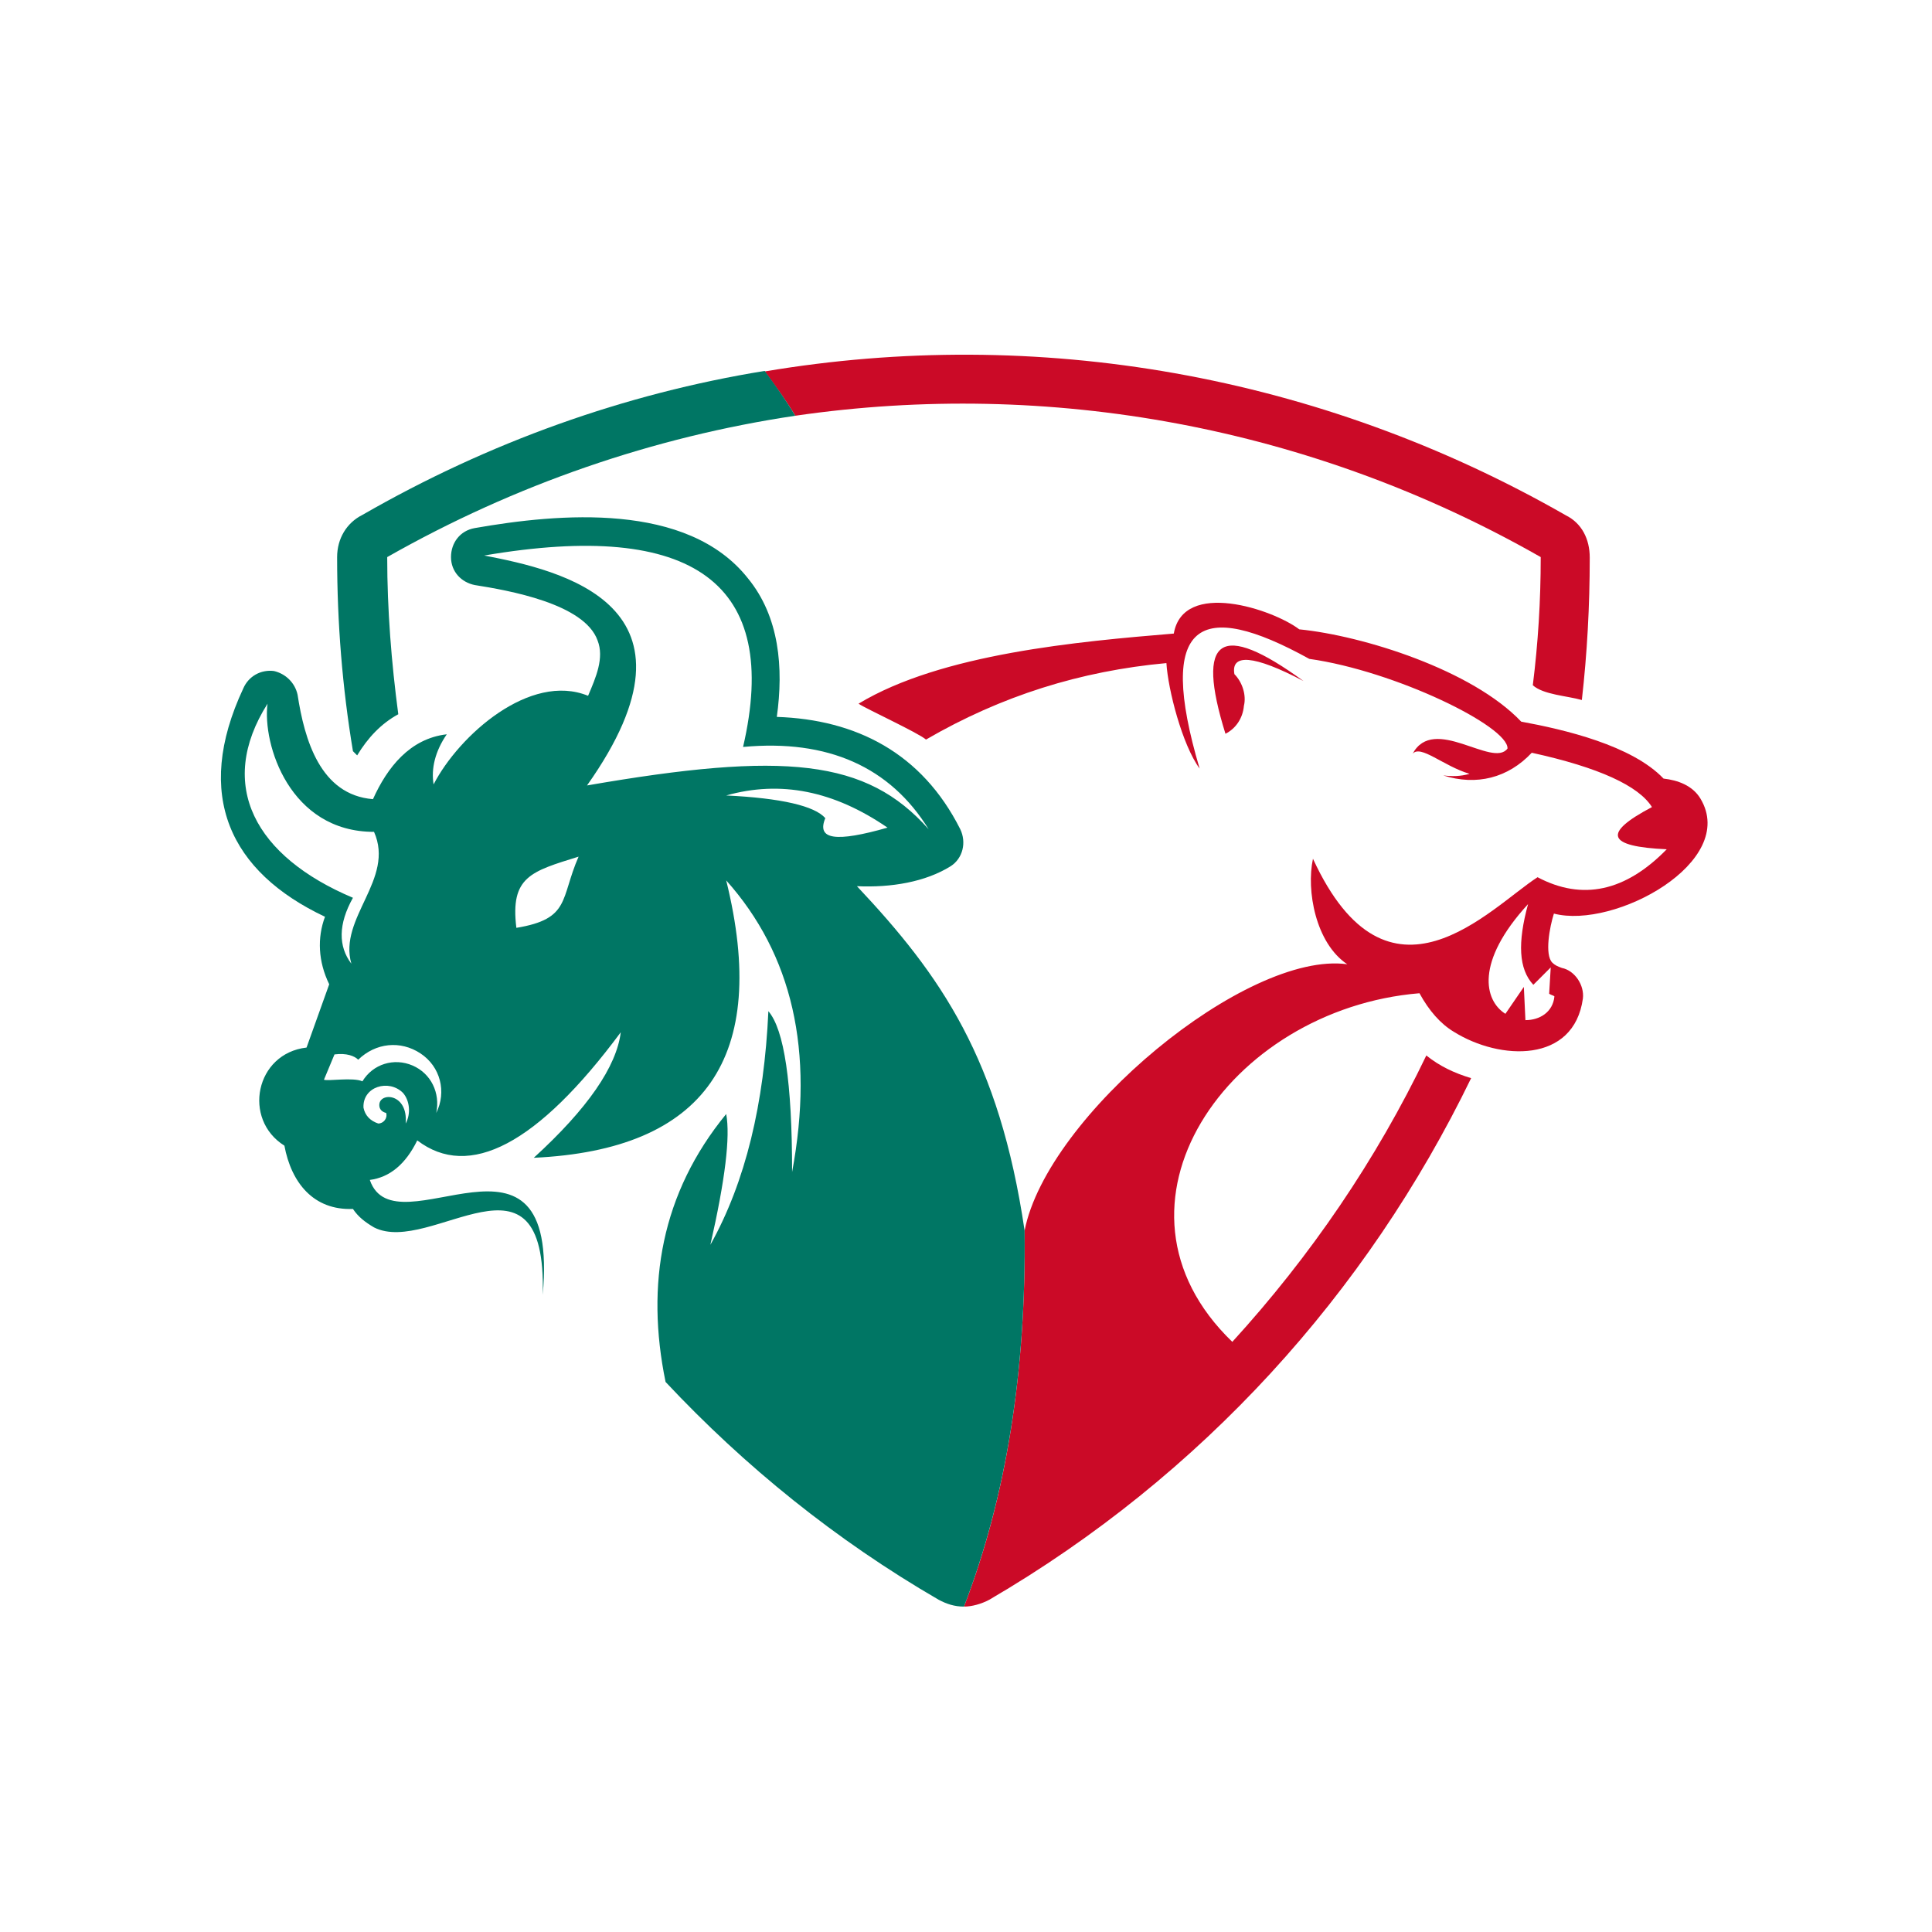 <svg xmlns="http://www.w3.org/2000/svg" xmlns:xlink="http://www.w3.org/1999/xlink" width="1024" zoomAndPan="magnify" viewBox="0 0 768 768" height="1024" preserveAspectRatio="xMidYMid meet" version="1.0"><defs><clipPath id="ea97b13849"><path d="M 303 141 L 679 141 L 679 638.656 L 303 638.656 Z M 303 141 " clip-rule="nonzero"/></clipPath><clipPath id="02eee3b5ea"><path d="M 87 147 L 408 147 L 408 638.656 L 87 638.656 Z M 87 147 " clip-rule="nonzero"/></clipPath></defs><g clip-path="url(#ea97b13849)"><path fill="#cb0a27" d="M 316.129 165.266 C 416.934 150.59 521.297 169.461 612.461 221.453 C 612.461 238.852 611.414 255.625 609.316 272.395 C 613.508 276.168 622.941 276.59 628.809 278.266 C 630.902 259.816 631.949 240.949 631.949 221.66 C 631.949 214.324 628.809 208.035 622.52 204.891 C 524.441 148.703 412.113 129.418 303.973 147.656 C 308.164 153.316 312.355 158.977 316.129 165.266 Z M 518.156 270.719 C 485.043 246.609 475.191 253.316 487.137 291.684 C 491.328 289.586 494.055 285.395 494.473 280.57 C 495.52 276.379 493.844 271.137 490.699 267.992 C 489.234 259.816 498.246 260.238 518.156 270.719 Z M 407.293 489.172 C 407.922 545.355 399.957 595.254 383.191 638.648 C 386.336 638.648 390.105 637.602 393.25 635.926 C 477.707 586.656 543.305 514.117 584.797 428.582 C 577.883 426.488 572.223 423.762 566.984 419.566 C 547.074 461.078 520.879 499.445 489.863 533.406 C 433.699 479.316 488.188 401.121 564.262 394.828 C 568.031 401.75 572.645 406.988 577.883 410.133 C 596.324 421.664 625.664 422.711 629.227 396.926 C 629.855 391.684 626.082 385.816 620.844 384.766 C 619.168 384.137 618.121 383.719 617.07 382.672 C 613.93 379.527 616.023 368.414 617.699 363.172 C 641.801 369.461 691.051 342.629 675.961 317.469 C 672.816 312.23 666.949 310.133 661.289 309.504 C 648.715 296.297 621.891 290.008 604.707 286.863 C 585.219 266.316 541.836 252.688 516.477 250.172 C 506 242.207 470.371 230.258 466.602 251.852 C 428.879 254.996 374.18 259.816 341.277 279.734 C 344.422 281.828 364.957 291.266 368.102 293.988 C 398.07 276.59 429.508 266.734 463.668 263.59 C 464.297 274.074 469.953 296.086 476.871 305.52 C 459.477 246.82 476.871 237.805 520.461 261.914 C 554.621 266.734 599.676 288.75 599.258 297.555 C 593.391 305.52 569.918 283.926 561.535 299.648 C 564.68 295.875 573.691 304.473 584.168 307.617 C 580.398 308.664 577.254 308.664 573.691 308.246 C 586.895 312.438 599.469 309.293 608.898 299.23 C 635.723 305.102 651.441 312.438 656.68 320.824 C 636.77 331.309 638.867 336.547 662.547 337.598 C 646.203 354.367 629.016 358.141 611.203 348.707 C 592.344 360.867 551.895 406.359 521.926 341.371 C 519.203 353.949 522.977 374.914 535.551 383.301 C 495.52 377.848 416.305 443.469 407.293 489.172 Z M 598.422 403.008 C 590.039 397.766 586.266 382.461 607.43 359.398 C 603.238 374.703 603.66 385.188 609.527 391.477 L 616.441 384.559 L 615.812 395.039 C 616.863 395.668 617.492 395.668 617.91 396.086 C 617.281 402.379 612.043 405.523 606.383 405.523 L 605.754 392.312 Z M 598.422 403.008 " fill-opacity="1" fill-rule="evenodd"/></g><g clip-path="url(#02eee3b5ea)"><path fill="#007664" d="M 153.922 221.453 C 204.848 192.52 259.965 173.652 316.129 165.266 C 312.355 158.977 308.164 153.105 303.973 147.445 C 248.438 156.461 194.367 175.75 144.07 204.68 C 137.785 207.824 134.012 214.113 134.012 221.453 C 134.012 247.656 136.109 273.445 140.301 298.602 L 141.977 300.277 C 146.168 293.359 151.406 287.699 158.324 283.926 C 155.598 263.383 153.922 242.418 153.922 221.453 Z M 407.293 489.172 C 397.234 421.035 374.18 387.91 340.648 352.273 C 354.27 352.902 367.895 350.594 377.953 344.305 C 382.773 341.16 384.238 334.871 381.723 329.629 C 366.426 299.23 340.23 286.023 308.793 284.977 C 311.52 265.477 309.844 245.141 297.27 229.836 C 273.168 199.438 222.242 204.051 188.711 209.922 C 182.844 210.969 179.281 215.793 179.281 221.453 C 179.281 227.32 183.473 231.516 188.711 232.562 C 201.914 234.66 232.301 239.902 237.539 254.574 C 240.266 261.496 236.91 269.25 233.77 276.59 C 210.715 267.156 182.422 292.312 172.363 311.809 C 171.316 305.52 172.992 298.602 177.602 291.895 C 162.934 293.57 153.922 305.102 148.262 317.68 C 127.305 316.004 121.02 293.988 118.293 276.168 C 117.246 271.348 113.477 267.785 108.863 266.734 C 103.625 266.105 98.805 268.832 96.711 273.652 C 76.801 316.211 91.469 346.609 129.191 364.43 C 126.051 372.816 126.469 382.25 130.867 391.266 L 121.859 416.422 C 101.527 418.73 96.289 444.934 113.055 455.418 C 115.781 470.094 124.582 481.203 140.301 480.574 C 142.395 483.719 145.121 485.816 148.684 487.914 C 171.316 499.445 217.422 451.227 215.746 514.746 C 222.66 437.598 157.066 498.395 147.008 469.043 C 154.969 467.996 161.258 462.754 165.867 453.32 C 186.406 469.043 213.648 455 246.762 410.344 C 245.086 423.973 233.559 440.742 212.184 460.238 C 280.293 457.094 306.07 420.406 288.676 349.965 C 314.871 379.316 323.883 417.68 314.871 465.898 C 314.871 430.262 311.727 409.297 305.441 401.957 C 303.766 438.645 296.43 469.676 282.387 494.832 C 288.258 469.043 290.352 451.855 288.676 442.84 C 262.898 474.285 256.609 510.555 264.574 549.34 C 296.012 582.883 332.266 612.234 373.133 635.926 C 376.277 637.602 379.418 638.648 383.191 638.648 C 399.957 595.043 407.922 545.355 407.293 489.172 Z M 148.684 330.68 C 157.066 349.547 134.434 364.852 139.672 383.09 C 134.434 376.172 134.434 367.367 140.301 356.883 C 101.527 340.531 85.812 312.23 106.348 279.734 C 104.254 295.875 115.152 330.68 148.684 330.68 Z M 167.125 418.73 C 175.09 423.973 177.602 434.035 173.41 442.418 C 175.09 434.453 171.316 426.695 163.98 423.551 C 156.645 420.406 148.262 422.922 144.07 429.84 C 140.301 428.164 130.449 429.84 128.773 429.211 L 132.965 419.148 C 137.785 418.52 140.93 419.777 142.395 421.246 C 149.312 414.535 159.16 413.488 167.125 418.73 Z M 229.996 340.531 C 222.66 357.305 226.852 365.27 205.266 368.832 C 202.75 348.496 211.133 346.402 229.996 340.531 Z M 160.207 434.453 C 162.934 437.598 163.352 442.84 161.258 446.613 C 162.305 434.453 150.777 434.035 150.777 439.273 C 150.777 440.953 151.824 442 153.504 442.418 C 154.133 444.516 152.453 446.613 150.359 446.613 C 147.215 445.562 145.121 443.469 144.492 440.324 C 144.07 431.938 154.551 428.793 160.207 434.453 Z M 352.805 329 C 332.266 334.871 324.512 333.824 328.074 325.227 C 323.883 320.406 310.68 317.262 288.676 316.211 C 310.262 310.133 331.426 314.324 352.805 329 Z M 369.148 329.629 C 344.422 301.746 311.938 298.602 233.348 312.23 C 284.273 240.32 222.871 226.691 192.484 220.824 C 275.891 206.566 310.469 231.934 295.383 296.926 C 329.121 293.781 353.852 304.891 369.148 329.629 Z M 369.148 329.629 " fill-opacity="1" fill-rule="evenodd"/></g></svg>